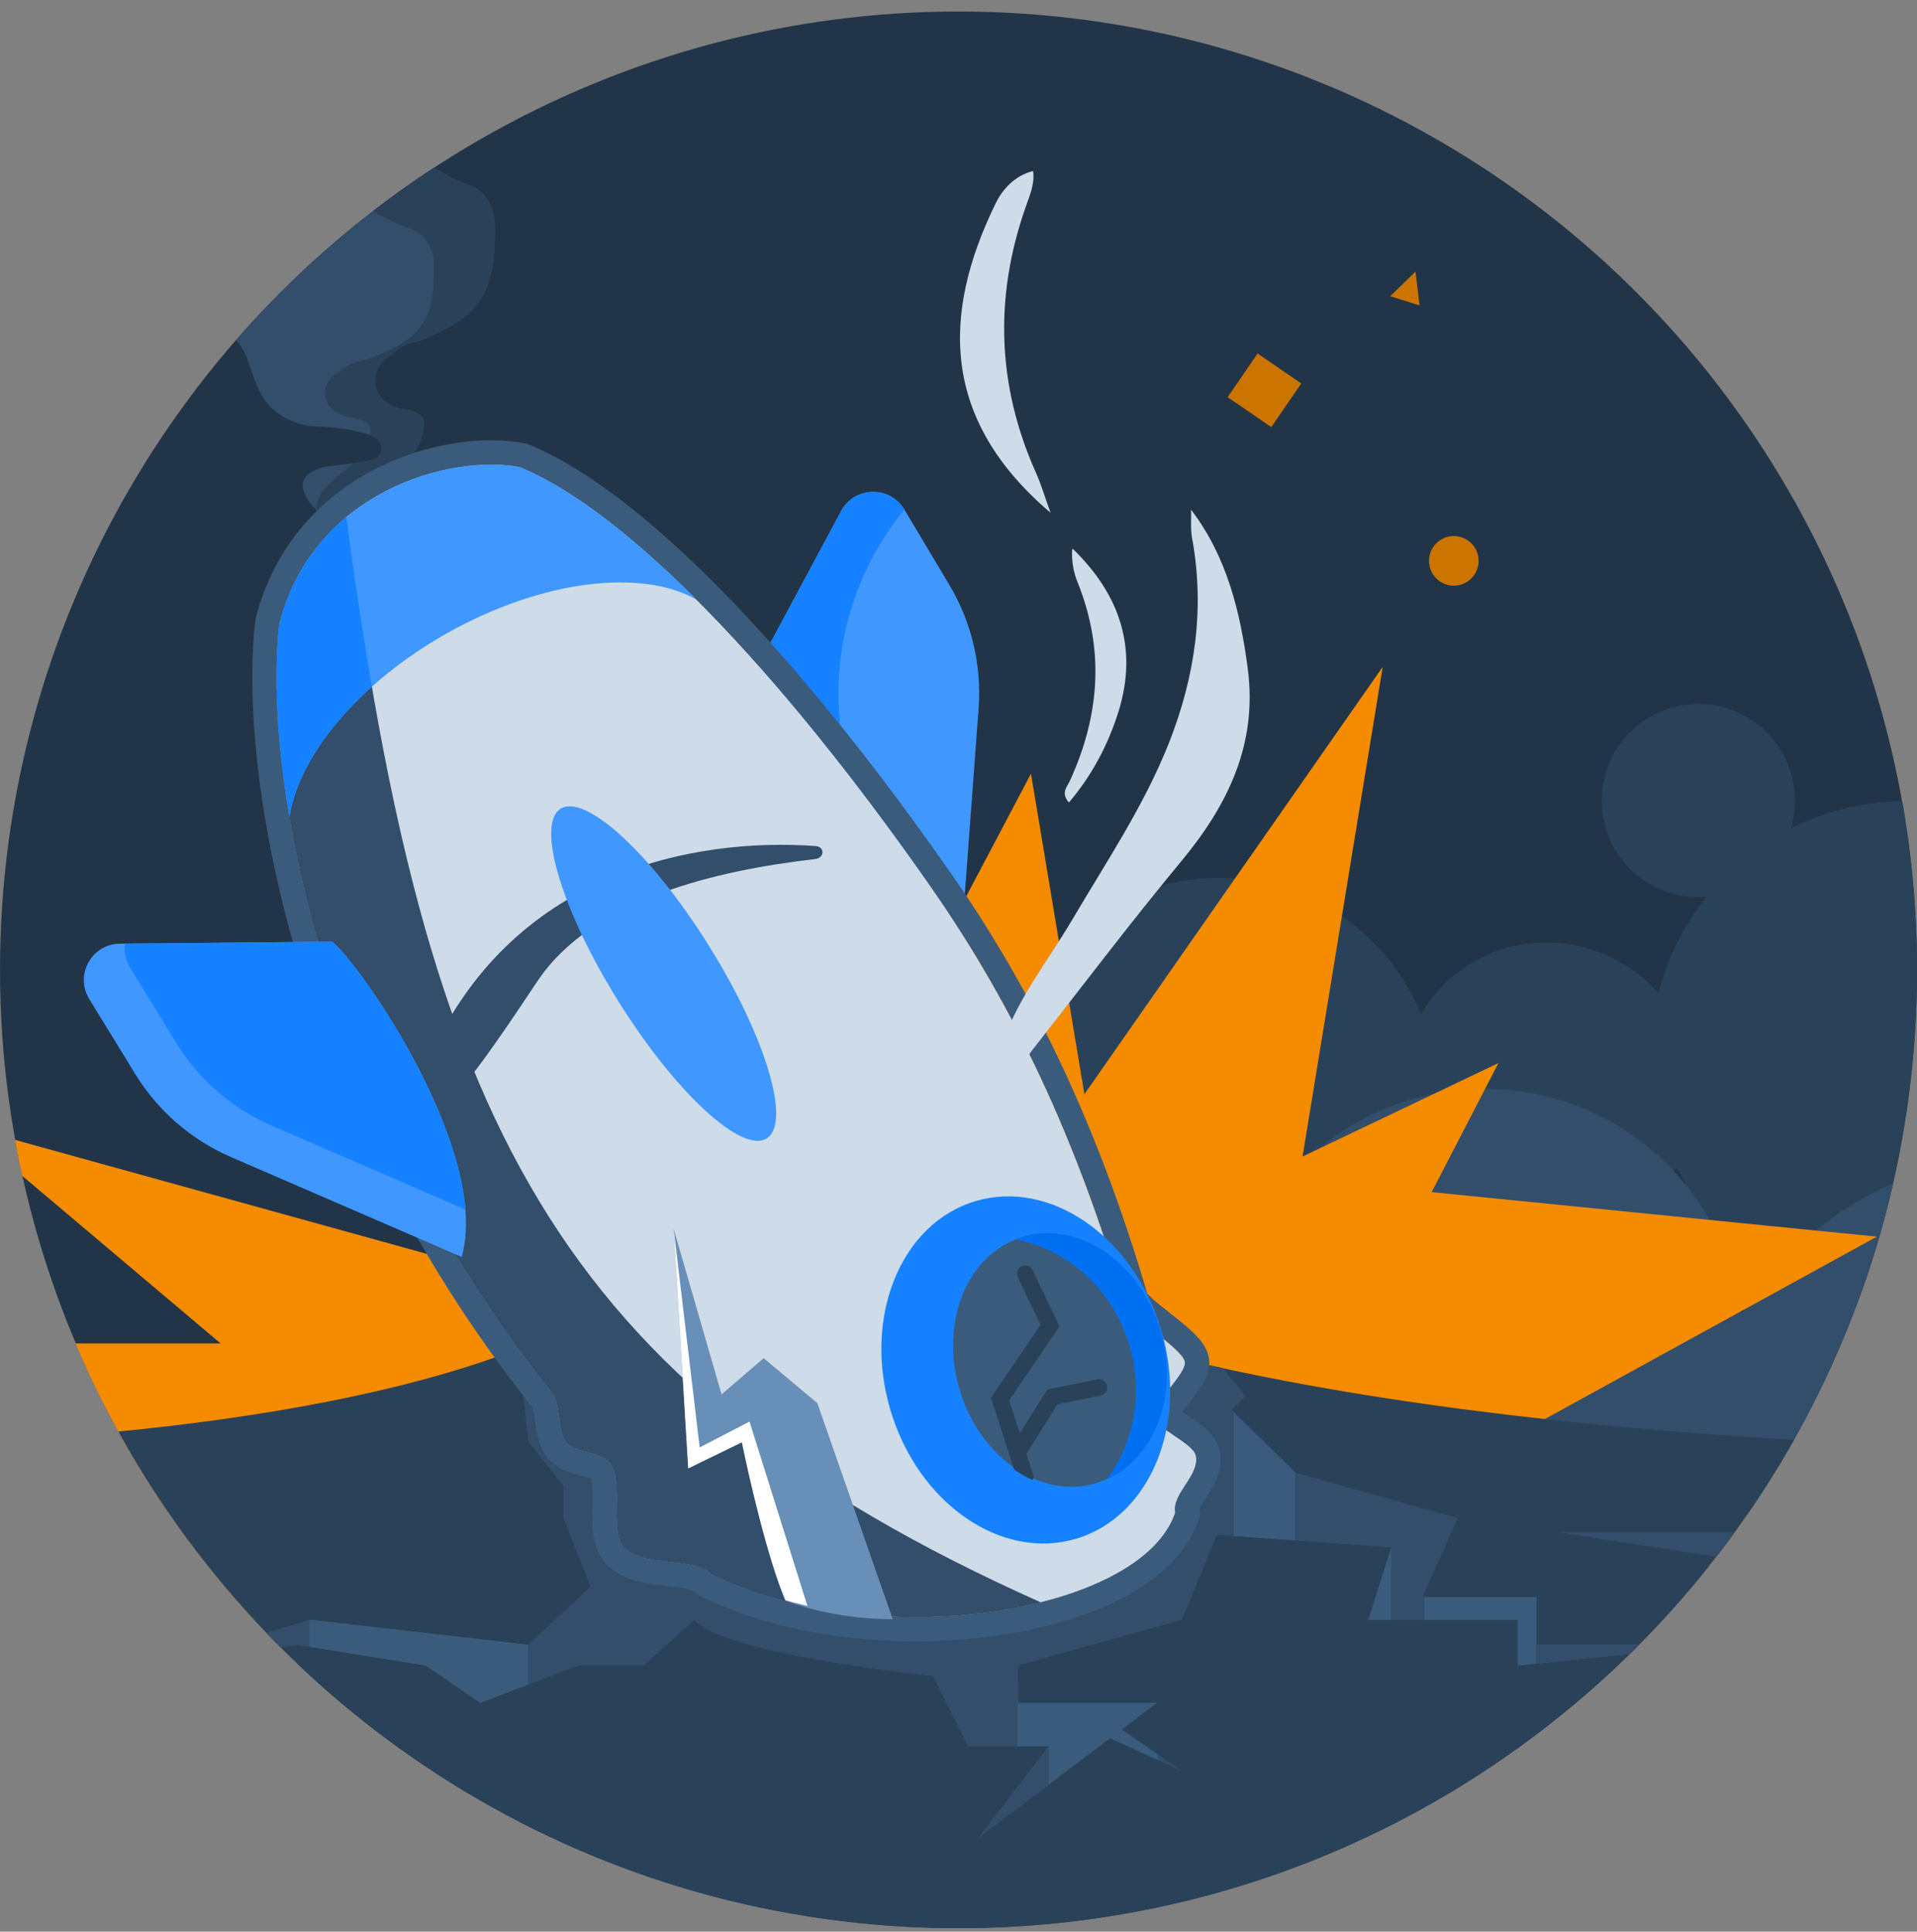 <svg width="128" height="129" viewBox="0 0 128 129" fill="none" xmlns="http://www.w3.org/2000/svg">
<rect x="0" y="0" width="128" height="129" fill="#808080" stroke="none"/>
<circle cx="64" cy="64.769" r="64" fill="#223548"/>
<path fill-rule="evenodd" clip-rule="evenodd" d="M123.974 87.162C126.578 80.193 128.001 72.647 128.001 64.77C128.001 60.93 127.663 57.169 127.015 53.516C124.462 53.545 121.912 54.146 119.574 55.325C120.221 53.169 119.72 50.736 118.05 48.996C115.583 46.427 111.501 46.344 108.931 48.811C106.362 51.278 106.279 55.36 108.746 57.929C110.149 59.391 112.076 60.048 113.949 59.889C112.395 61.827 111.326 64.032 110.747 66.336C110.663 66.242 110.576 66.148 110.488 66.056C106.676 62.086 100.437 61.892 96.551 65.622C95.879 66.267 95.322 66.987 94.879 67.757C94.202 66.082 93.201 64.504 91.873 63.121C86.288 57.305 77.047 57.117 71.231 62.701C65.415 68.285 65.227 77.527 70.811 83.343C76.395 89.159 85.636 89.347 91.452 83.763C93.192 82.092 94.429 80.094 95.157 77.959C95.516 78.524 95.936 79.062 96.418 79.565C100.23 83.535 106.469 83.729 110.355 79.999C110.995 79.384 111.531 78.702 111.963 77.972C112.716 79.507 113.716 80.953 114.963 82.253C117.486 84.88 120.651 86.52 123.974 87.162ZM27.753 56.556C22.529 61.571 22.36 69.871 27.375 75.095C32.39 80.318 40.69 80.487 45.914 75.472C51.138 70.457 51.306 62.157 46.291 56.933C41.276 51.71 32.976 51.541 27.753 56.556Z" fill="#2A4259"/>
<path fill-rule="evenodd" clip-rule="evenodd" d="M126.409 79.019C124.15 88.955 119.579 98.011 113.292 105.593C112.915 104.031 112.703 102.437 112.656 100.841C112.186 101.428 111.672 101.992 111.114 102.527C104.215 109.151 93.253 108.928 86.629 102.029C80.005 95.13 80.229 84.168 87.127 77.544C94.026 70.921 104.989 71.144 111.612 78.043C114.254 80.794 115.807 84.193 116.281 87.704C117.245 86.2 118.4 84.784 119.746 83.492C121.749 81.57 124.008 80.079 126.409 79.019Z" fill="#324E6B"/>
<path fill-rule="evenodd" clip-rule="evenodd" d="M1.004 76.126L30.787 84.37L43.867 117.07L19.795 111.052C13.53 105.066 8.477 97.82 5.045 89.721H14.734L1.481 78.524C1.307 77.73 1.148 76.931 1.004 76.126ZM114.111 104.585H63.191L57.542 73.074L68.839 51.67L72.406 73.074L92.324 44.535L86.973 77.236L100.053 70.993L95.594 79.614L125.321 82.586L98.269 97.45L116.656 101.158C115.845 102.33 114.996 103.472 114.111 104.585Z" fill="#F58B00"/>
<path fill-rule="evenodd" clip-rule="evenodd" d="M119.785 96.162C108.808 115.627 87.939 128.77 64 128.77C39.832 128.77 18.793 115.374 7.902 95.602C17.137 94.691 26.578 93.082 34.014 90.303C51.196 83.879 60.976 86.229 77.088 90.303C90.072 93.585 105.447 95.305 119.785 96.162Z" fill="#2A4259"/>
<path fill-rule="evenodd" clip-rule="evenodd" d="M17.803 109.062L20.767 108.177L35.274 109.84L39.43 105.961L37.629 101.39V99.233L35.274 96.264L34.578 90.094C36.913 89.239 39.112 88.548 41.21 88.002L74.116 89.555C75.084 89.796 76.073 90.046 77.088 90.302C78.578 90.679 80.099 91.035 81.647 91.372L83.186 93.233L82.216 94.155L86.51 98.359L97.332 101.39L94.977 106.654H102.596V109.84H109.439C109.238 110.043 109.034 110.245 108.83 110.446L101.349 111.225V108.177H91.376L92.899 103.329L81.263 102.498L78.909 108.177L67.965 111.225V113.718H77.246L74.885 115.503L78.909 118.268L74.116 116.084L65.334 122.722L70.043 116.627H64.641L62.286 111.917C57.622 111.456 47.907 110.061 46.356 108.177L43.004 111.225H38.629L32.067 113.718L28.422 111.225L19.794 109.84L18.721 110.001C18.412 109.691 18.106 109.378 17.803 109.062Z" fill="#324E6B"/>
<path fill-rule="evenodd" clip-rule="evenodd" d="M115.829 102.324C115.427 102.878 115.017 103.425 114.597 103.965L103.994 102.324H115.829Z" fill="#324E6B"/>
<path fill-rule="evenodd" clip-rule="evenodd" d="M109.439 109.84C109.237 110.044 109.034 110.246 108.83 110.446L101.349 111.226V108.178H91.376L92.899 103.33L86.553 102.876V98.371L97.332 101.39L94.977 106.654H102.596V109.84H109.439Z" fill="#324E6B"/>
<path fill-rule="evenodd" clip-rule="evenodd" d="M109.439 109.84C109.237 110.044 109.034 110.246 108.83 110.446L101.349 111.226V108.178H95.111V106.654H102.596V109.84H109.439Z" fill="#3B5B7C"/>
<path fill-rule="evenodd" clip-rule="evenodd" d="M109.439 109.84C109.237 110.043 109.034 110.245 108.83 110.446L102.572 111.098V106.902H102.596V109.84H109.439Z" fill="#324E6B"/>
<path fill-rule="evenodd" clip-rule="evenodd" d="M86.474 102.869L82.378 102.577V94.314L86.474 98.322V102.869ZM82.427 93.953H82.378V93.999L82.427 93.953Z" fill="#3B5B7C"/>
<path fill-rule="evenodd" clip-rule="evenodd" d="M18.721 110.001C18.412 109.691 18.106 109.378 17.803 109.063L20.766 108.178L35.264 109.839V112.504L32.067 113.719L28.422 111.225L19.794 109.84L18.721 110.001Z" fill="#3B5B7C"/>
<path fill-rule="evenodd" clip-rule="evenodd" d="M18.721 110.002C18.412 109.692 18.106 109.379 17.803 109.063L20.657 108.211V109.979L19.794 109.841L18.721 110.002Z" fill="#324E6B"/>
<path fill-rule="evenodd" clip-rule="evenodd" d="M67.939 119.352L70.044 116.627H67.939V112.375H67.966V113.718H77.247L74.886 115.503L77.329 117.182V117.548L74.117 116.084L67.939 120.754V119.352Z" fill="#3B5B7C"/>
<path fill-rule="evenodd" clip-rule="evenodd" d="M70.018 119.185V116.666L65.338 122.723L70.018 119.185ZM70.018 116.628H64.645L64.634 116.605H70.018V116.628Z" fill="#324E6B"/>
<path fill-rule="evenodd" clip-rule="evenodd" d="M92.885 108.177H91.376L92.873 103.414H92.885V108.177Z" fill="#3B5B7C"/>
<path fill-rule="evenodd" clip-rule="evenodd" d="M28.968 11.201C29.698 11.659 30.466 12.061 31.312 12.354C32.545 12.784 33.036 13.96 33.046 15.227C33.063 19.68 32.053 21.147 27.952 22.792C27.263 22.867 26.661 23.163 26.187 23.673C25.314 24.14 24.903 24.946 25.093 25.846C25.291 26.787 26.186 27.209 27.041 27.352C28.393 27.577 28.51 28.062 28.098 29.35C27.815 30.233 27.009 30.959 26.216 31.672C24.91 32.848 23.64 33.991 24.808 35.752L24.784 35.736C22.768 36.17 17.367 31.773 22.114 31.116C22.367 31.081 22.621 31.052 22.874 31.022C23.381 30.964 23.888 30.906 24.389 30.8C24.408 30.796 24.427 30.792 24.447 30.788C24.922 30.688 25.514 30.563 25.489 29.92C25.467 29.317 24.898 29.082 24.408 28.95C23.162 28.61 21.874 28.486 20.574 28.451C17.834 27.852 17.273 26.194 16.769 24.706C16.511 23.942 16.268 23.224 15.754 22.717C19.605 18.303 24.051 14.422 28.968 11.201Z" fill="#324E6B"/>
<path fill-rule="evenodd" clip-rule="evenodd" d="M28.968 11.2C29.699 11.658 30.467 12.061 31.313 12.354C32.546 12.783 33.038 13.96 33.047 15.227C33.064 19.68 32.054 21.147 27.953 22.791C27.264 22.867 26.663 23.163 26.188 23.672C25.315 24.14 24.905 24.945 25.095 25.846C25.292 26.786 26.187 27.209 27.042 27.352C28.395 27.576 28.511 28.062 28.1 29.35C27.817 30.233 27.011 30.958 26.218 31.672L26.218 31.672C24.911 32.848 23.641 33.991 24.809 35.752L24.786 35.735C23.86 35.935 22.221 35.116 21.178 34.108C20.999 33.091 21.914 32.337 22.849 31.565C23.1 31.358 23.352 31.15 23.584 30.936C23.854 30.899 24.123 30.856 24.391 30.8L24.448 30.788C24.924 30.687 25.515 30.562 25.49 29.92C25.473 29.44 25.11 29.193 24.715 29.046C24.835 28.375 24.564 28.077 23.564 27.913C22.775 27.784 21.946 27.416 21.754 26.617C21.57 25.852 21.94 25.174 22.739 24.787C23.171 24.36 23.722 24.116 24.356 24.059C28.117 22.708 29.032 21.475 28.971 17.702C28.949 16.628 28.484 15.626 27.344 15.249C26.46 14.959 25.666 14.552 24.909 14.091C26.223 13.076 27.577 12.112 28.968 11.2Z" fill="#2A4259"/>
<path d="M60.385 34.03L63.391 39.066C64.874 41.55 65.555 44.432 65.341 47.318L64.098 64.054C57.056 62.54 50.027 49.238 49.465 46.619L56.165 34.127C57.056 32.465 59.419 32.411 60.385 34.03Z" fill="#4098FF"/>
<path fill-rule="evenodd" clip-rule="evenodd" d="M60.388 34.035L60.385 34.03C59.419 32.411 57.056 32.465 56.165 34.127L49.465 46.619C50.018 49.194 56.821 62.096 63.743 63.968C52.096 50.783 55.826 39.572 60.388 34.035Z" fill="#1782FF"/>
<path d="M36.846 93.018C20.887 72.994 17.585 51.001 18.643 41.7C20.876 32.83 30.05 30.296 34.703 31.191C41.821 34.096 52.008 44.66 62.198 59.292C67.724 67.227 71.905 76.114 75.092 86.991C75.373 87.95 78.858 89.969 79.115 90.919C79.32 91.679 76.839 93.842 77.028 94.592C77.242 95.436 79.651 96.362 79.843 97.191C80.152 98.523 78.226 99.743 78.477 101.022C76.18 107.783 58.532 110.514 47.562 105.186C46.272 103.874 42.948 104.758 41.621 103.294C40.654 102.226 41.691 98.845 40.708 97.696C40.023 96.896 38.406 97.06 37.809 96.335C37.212 95.61 37.447 93.772 36.846 93.018Z" fill="#CEDBE8"/>
<path fill-rule="evenodd" clip-rule="evenodd" d="M17.048 41.41L17.035 41.517C15.928 51.252 19.357 73.647 35.548 93.987C35.557 94.008 35.574 94.057 35.595 94.142C35.643 94.336 35.678 94.573 35.727 94.914L35.731 94.948C35.773 95.247 35.829 95.64 35.921 96.009C36.013 96.378 36.182 96.906 36.56 97.364L37.809 96.335C37.511 95.973 37.42 95.332 37.329 94.688C37.238 94.043 37.147 93.395 36.846 93.018C20.887 72.994 17.585 51.001 18.644 41.7C20.877 32.83 30.05 30.296 34.703 31.191C41.822 34.096 52.008 44.66 62.198 59.292C67.724 67.227 71.905 76.114 75.092 86.991C75.232 87.469 76.168 88.211 77.104 88.952C78.045 89.697 78.986 90.443 79.115 90.919C79.219 91.302 78.64 92.04 78.065 92.775C77.499 93.499 76.935 94.22 77.029 94.592C77.135 95.014 77.792 95.457 78.445 95.898C79.098 96.338 79.748 96.777 79.844 97.191C80.001 97.871 79.577 98.521 79.157 99.165C78.754 99.784 78.355 100.396 78.478 101.022C76.181 107.783 58.533 110.514 47.562 105.186C46.936 104.55 45.832 104.43 44.709 104.309C43.517 104.179 42.304 104.048 41.621 103.294C41.14 102.763 41.155 101.658 41.17 100.54C41.186 99.413 41.202 98.273 40.708 97.696C40.358 97.288 39.765 97.13 39.189 96.978C38.637 96.832 38.101 96.69 37.809 96.335L36.56 97.364C36.954 97.843 37.449 98.096 37.813 98.243C38.146 98.377 38.504 98.471 38.754 98.537C38.774 98.543 38.793 98.547 38.811 98.552C39.107 98.631 39.285 98.682 39.421 98.74C39.437 98.746 39.45 98.752 39.461 98.757C39.477 98.813 39.502 98.916 39.521 99.088C39.564 99.462 39.56 99.917 39.552 100.503L39.551 100.564C39.544 101.085 39.535 101.727 39.6 102.31C39.663 102.875 39.824 103.721 40.422 104.381C41.039 105.063 41.823 105.397 42.496 105.583C43.16 105.767 43.868 105.845 44.431 105.907L44.483 105.912C45.074 105.977 45.517 106.025 45.895 106.116C46.281 106.21 46.391 106.304 46.408 106.321L46.604 106.52L46.855 106.642C52.7 109.481 60.196 110.135 66.5 109.24C69.663 108.791 72.616 107.94 74.971 106.709C77.293 105.494 79.245 103.795 80.01 101.542L80.149 101.133L80.082 100.791C80.088 100.776 80.096 100.756 80.107 100.73C80.184 100.557 80.31 100.361 80.538 100.01L80.55 99.992C80.743 99.696 81.025 99.264 81.221 98.791C81.431 98.283 81.6 97.598 81.42 96.825C81.242 96.055 80.664 95.543 80.397 95.317C80.073 95.044 79.686 94.782 79.384 94.579L79.35 94.555C79.198 94.453 79.064 94.363 78.948 94.281C79.063 94.127 79.198 93.954 79.353 93.757L79.372 93.732C79.639 93.391 79.973 92.965 80.222 92.565C80.35 92.36 80.497 92.099 80.6 91.81C80.693 91.551 80.83 91.059 80.677 90.496C80.556 90.048 80.303 89.701 80.135 89.495C79.946 89.262 79.725 89.043 79.513 88.848C79.1 88.468 78.59 88.063 78.139 87.707L78.118 87.69C77.635 87.307 77.215 86.974 76.896 86.682C76.754 86.552 76.66 86.454 76.602 86.388C73.378 75.431 69.139 66.426 63.526 58.367C58.395 50.999 53.245 44.626 48.458 39.714C43.704 34.836 39.189 31.273 35.315 29.692L35.167 29.631L35.009 29.601C32.289 29.078 28.465 29.566 25.023 31.345C21.528 33.152 18.322 36.347 17.074 41.305L17.048 41.41ZM76.553 86.326C76.553 86.326 76.556 86.33 76.561 86.338C76.556 86.33 76.554 86.326 76.553 86.326ZM78.454 93.885C78.453 93.885 78.457 93.89 78.466 93.899C78.458 93.89 78.454 93.885 78.454 93.885Z" fill="#3B5B7C"/>
<path d="M28.481 71.069C33.933 58.232 46.338 55.909 54.463 56.503C55.085 56.549 55.058 57.296 54.439 57.368C47.91 58.124 39.554 60.003 35.857 65.564C34.439 67.697 31.643 71.899 30.644 72.758C28.502 74.601 28.887 71.283 28.481 71.069Z" fill="#324E6B"/>
<path fill-rule="evenodd" clip-rule="evenodd" d="M69.498 107.011C36.623 92.312 28.433 74.288 23.123 34.527C21.098 36.208 19.435 38.556 18.643 41.7C17.585 51.001 20.887 72.994 36.846 93.018C37.146 93.395 37.238 94.043 37.329 94.688C37.42 95.332 37.511 95.973 37.809 96.335C38.101 96.69 38.637 96.832 39.188 96.978C39.764 97.13 40.358 97.288 40.708 97.696C41.202 98.273 41.186 99.413 41.17 100.54C41.155 101.658 41.139 102.763 41.621 103.294C42.304 104.048 43.517 104.179 44.708 104.308C45.831 104.43 46.936 104.55 47.562 105.186C54.057 108.34 62.893 108.67 69.498 107.011Z" fill="#324E6B"/>
<path d="M46.509 40.043C42.835 37.953 36.156 38.722 29.802 42.316C23.889 45.661 19.928 50.509 19.326 54.571C18.421 49.245 18.294 44.778 18.644 41.7C20.877 32.83 30.05 30.296 34.703 31.191C38.062 32.562 42.105 35.638 46.509 40.043Z" fill="#4098FF"/>
<path fill-rule="evenodd" clip-rule="evenodd" d="M24.831 45.861C24.218 42.29 23.656 38.519 23.123 34.528C21.099 36.209 19.435 38.557 18.644 41.701C18.294 44.779 18.421 49.246 19.326 54.572C19.738 51.792 21.723 48.644 24.831 45.861Z" fill="#1782FF"/>
<ellipse cx="3.547" cy="12.983" rx="3.547" ry="12.983" transform="matrix(0.848 -0.53 -0.53 -0.848 48.187 77.906)" fill="#4098FF"/>
<ellipse cx="9.429" cy="11.766" rx="9.429" ry="11.766" transform="matrix(0.958 -0.286 -0.286 -0.958 62.824 105.457)" fill="#1782FF"/>
<ellipse cx="6.931" cy="8.578" rx="6.931" ry="8.578" transform="matrix(0.958 -0.286 -0.286 -0.958 66.528 101.037)" fill="#3B5B7C"/>
<path fill-rule="evenodd" clip-rule="evenodd" d="M68.954 98.848C69.008 98.728 69.02 98.588 68.976 98.452L68.537 97.093L70.607 93.783L73.494 93.2C73.793 93.139 73.986 92.848 73.926 92.55C73.865 92.251 73.574 92.058 73.276 92.118L69.924 92.796L68.095 95.72L67.384 93.516L70.745 88.579L68.949 84.816C68.817 84.541 68.488 84.425 68.213 84.556C67.938 84.687 67.822 85.016 67.953 85.291L69.477 88.482L66.168 93.341L67.714 98.133C68.113 98.418 68.528 98.657 68.954 98.848Z" fill="#2A4259"/>
<path fill-rule="evenodd" clip-rule="evenodd" d="M67.832 82.769C71.267 83.427 74.285 86.065 75.407 89.824C76.374 93.064 75.708 96.379 73.898 98.791C77.153 97.362 78.746 93.074 77.475 88.817C76.119 84.278 72.021 81.494 68.32 82.599C68.154 82.648 67.991 82.705 67.832 82.769Z" fill="#0070F3"/>
<path d="M5.959 66.717L9.024 71.716C10.537 74.184 12.773 76.124 15.429 77.274L30.83 83.941C32.758 77 24.237 64.601 22.178 62.887L8.004 63.023C6.118 63.042 4.973 65.109 5.959 66.717Z" fill="#4098FF"/>
<path fill-rule="evenodd" clip-rule="evenodd" d="M31.074 80.775C30.515 73.761 23.951 64.363 22.179 62.888L8.349 63.021C8.273 63.548 8.37 64.111 8.686 64.626L11.751 69.626C13.263 72.093 15.5 74.034 18.156 75.184L31.074 80.775Z" fill="#1782FF"/>
<path d="M68.232 71.691C67.62 71.346 67.118 70.875 66.726 70.295C67.699 66.983 69.88 64.331 71.591 61.427C73.882 57.535 76.409 53.784 78.073 49.562C79.799 45.153 80.458 40.633 79.595 35.924C79.485 35.312 79.548 34.669 79.532 34.041C81.918 37.18 82.812 40.837 83.314 44.65C83.974 49.688 81.996 53.753 78.873 57.52C75.561 61.506 72.438 65.649 69.237 69.73C68.781 70.326 68.264 70.891 68.248 71.707L68.232 71.691Z" fill="#CEDBE8"/>
<path d="M68.986 11.457C69.096 12.305 68.751 13.058 68.484 13.827C66.381 19.838 66.569 25.755 69.174 31.577C69.52 32.346 69.755 33.162 70.147 34.245C62.881 28.062 62.834 21.062 66.475 13.592C66.946 12.618 67.762 11.74 68.955 11.426L68.986 11.457Z" fill="#CEDBE8"/>
<path d="M71.638 36.662C74.761 39.691 76.001 43.285 74.683 47.523C73.992 49.72 72.94 51.744 71.371 53.596C70.806 52.937 71.261 52.545 71.434 52.152C73.427 47.805 73.772 43.395 71.952 38.891C71.669 38.184 71.544 37.463 71.591 36.694L71.638 36.647L71.638 36.662Z" fill="#CEDBE8"/>
<path d="M45.954 98.063L44.985 82.082L48.181 93.123L50.99 90.702L54.574 93.704L59.61 108.136C56.201 108.136 53.412 107.296 52.443 106.877C51.281 104.165 50.022 98.709 49.537 96.32L45.954 98.063Z" fill="#688FB7"/>
<path d="M45.954 98.063L44.985 82.082L46.718 96.663L50.047 94.939L53.911 107.246L52.443 106.877C51.281 104.165 50.022 98.709 49.537 96.32L45.954 98.063Z" fill="white"/>
<path d="M94.785 20.398L92.828 19.781L94.514 18.137L94.785 20.398Z" fill="#CC7400"/>
<circle cx="97.072" cy="37.456" r="1.656" fill="#CC7400"/>
<rect x="83.97" y="23.609" width="3.535" height="3.535" transform="rotate(34.446 83.97 23.609)" fill="#CC7400"/>
</svg>
